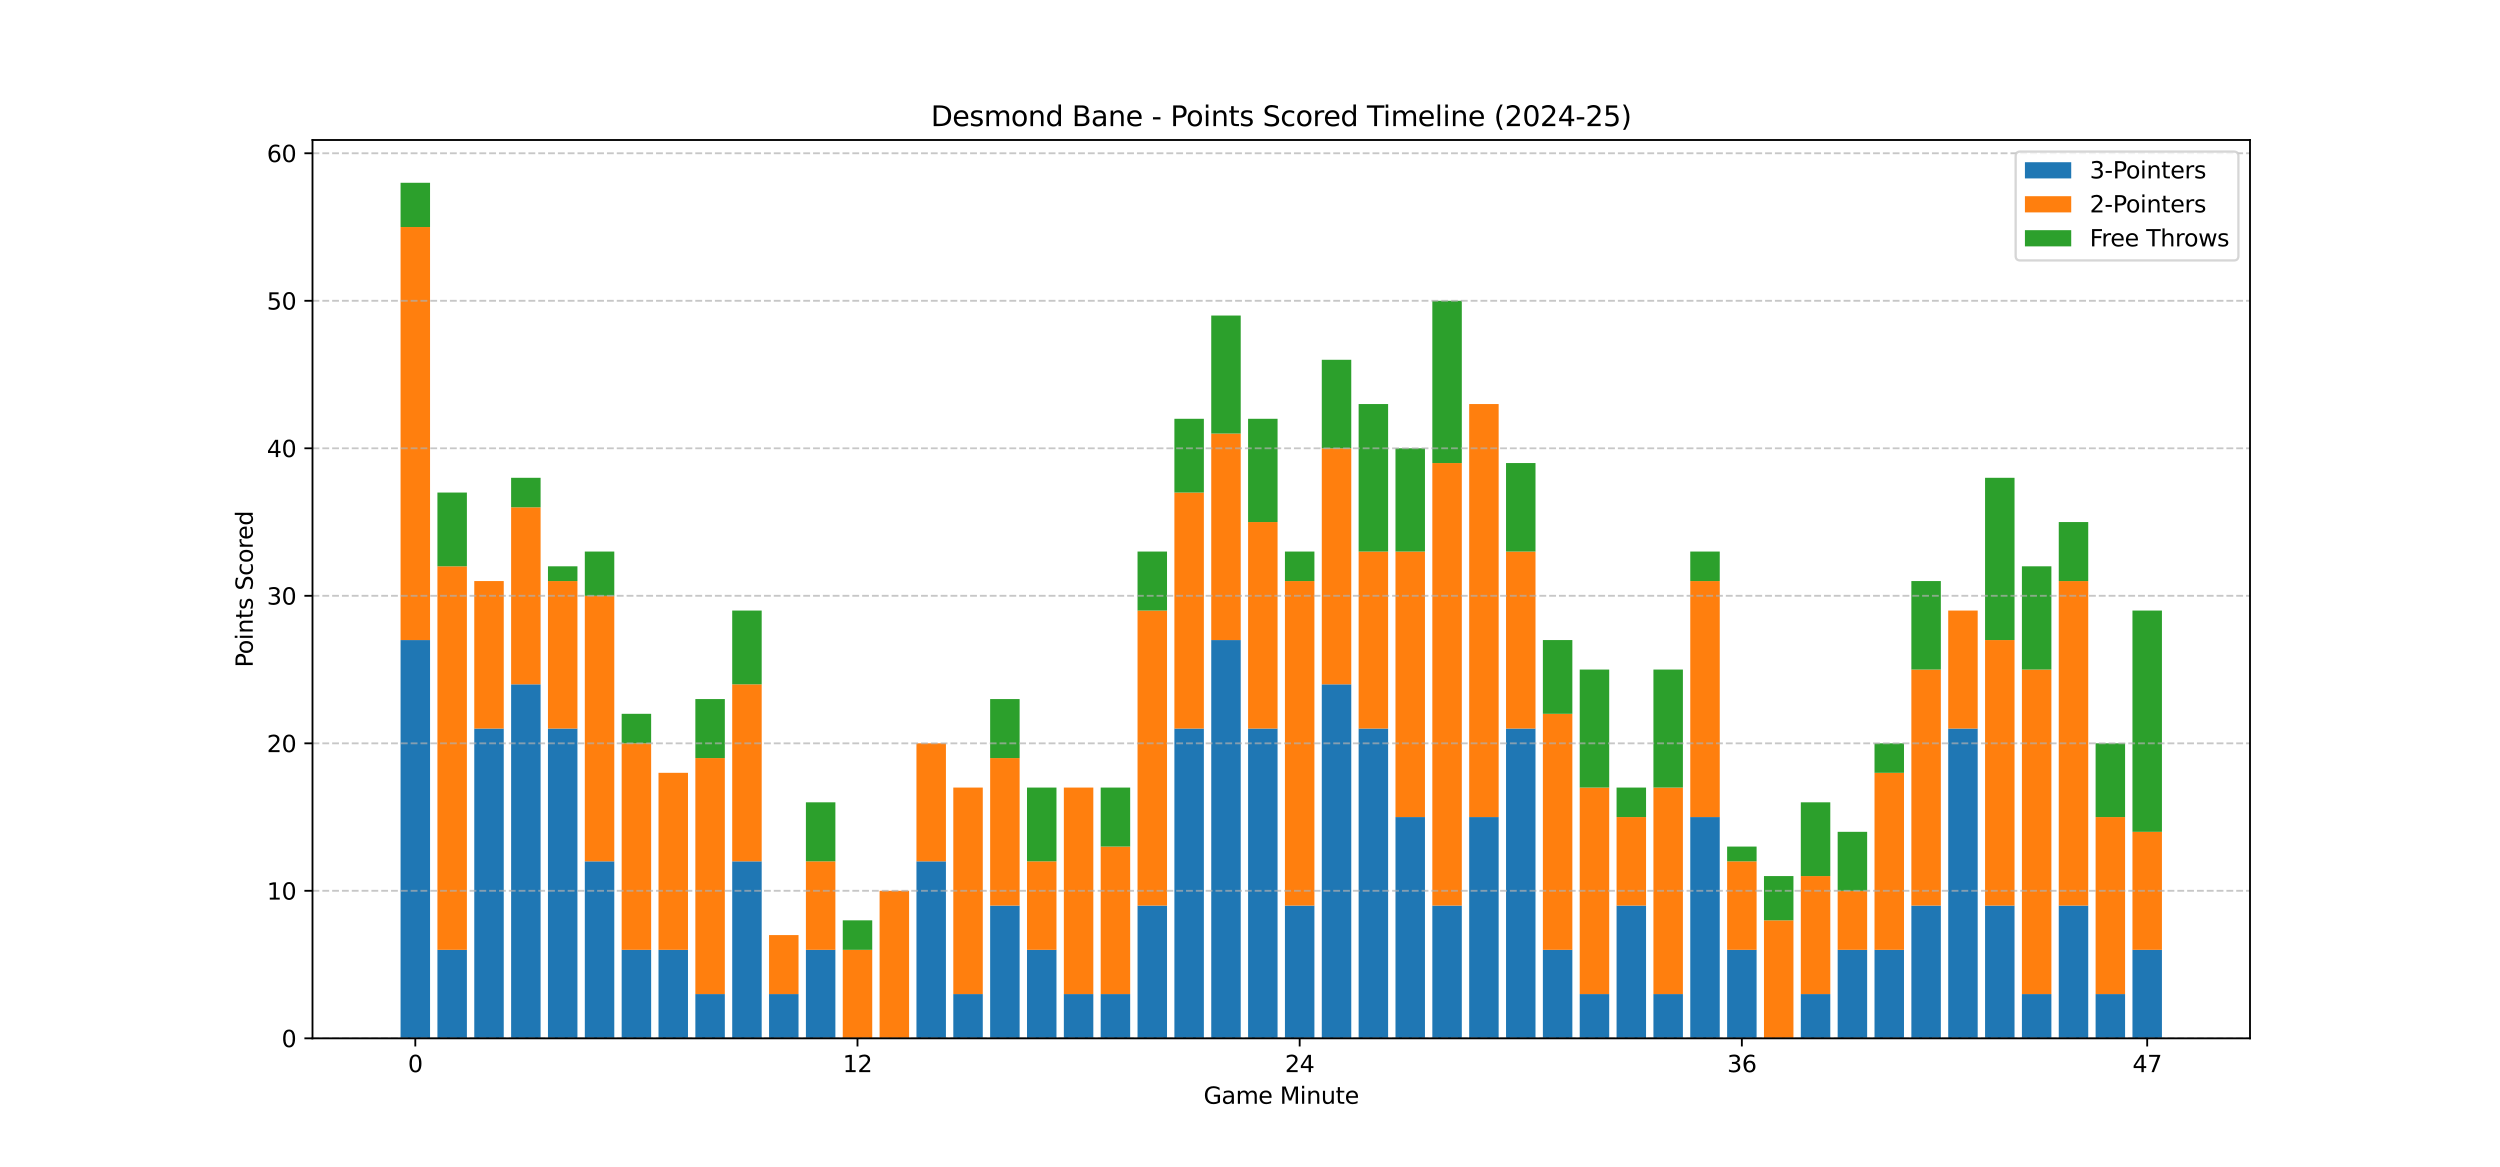 <?xml version="1.0" encoding="utf-8" standalone="no"?>
<!DOCTYPE svg PUBLIC "-//W3C//DTD SVG 1.1//EN"
  "http://www.w3.org/Graphics/SVG/1.1/DTD/svg11.dtd">
<svg xmlns:xlink="http://www.w3.org/1999/xlink" width="1080pt" height="504pt" viewBox="0 0 1080 504" xmlns="http://www.w3.org/2000/svg" version="1.1">
 <defs>
  <style type="text/css">*{stroke-linejoin: round; stroke-linecap: butt}</style>
 </defs>
 <g id="figure_1">
  <g id="patch_1">
   <path d="M 0 504 
L 1080 504 
L 1080 0 
L 0 0 
z
" style="fill: #ffffff"/>
  </g>
  <g id="axes_1">
   <g id="patch_2">
    <path d="M 135 448.56 
L 972 448.56 
L 972 60.48 
L 135 60.48 
z
" style="fill: #ffffff"/>
   </g>
   <g id="patch_3">
    <path d="M 173.045 448.56 
L 185.78 448.56 
L 185.78 276.505 
L 173.045 276.505 
z
" clip-path="url(#pebe56ddf93)" style="fill: #1f77b4"/>
   </g>
   <g id="patch_4">
    <path d="M 188.964 448.56 
L 201.699 448.56 
L 201.699 410.326 
L 188.964 410.326 
z
" clip-path="url(#pebe56ddf93)" style="fill: #1f77b4"/>
   </g>
   <g id="patch_5">
    <path d="M 204.883 448.56 
L 217.618 448.56 
L 217.618 314.739 
L 204.883 314.739 
z
" clip-path="url(#pebe56ddf93)" style="fill: #1f77b4"/>
   </g>
   <g id="patch_6">
    <path d="M 220.801 448.56 
L 233.536 448.56 
L 233.536 295.622 
L 220.801 295.622 
z
" clip-path="url(#pebe56ddf93)" style="fill: #1f77b4"/>
   </g>
   <g id="patch_7">
    <path d="M 236.72 448.56 
L 249.455 448.56 
L 249.455 314.739 
L 236.72 314.739 
z
" clip-path="url(#pebe56ddf93)" style="fill: #1f77b4"/>
   </g>
   <g id="patch_8">
    <path d="M 252.638 448.56 
L 265.373 448.56 
L 265.373 372.091 
L 252.638 372.091 
z
" clip-path="url(#pebe56ddf93)" style="fill: #1f77b4"/>
   </g>
   <g id="patch_9">
    <path d="M 268.557 448.56 
L 281.292 448.56 
L 281.292 410.326 
L 268.557 410.326 
z
" clip-path="url(#pebe56ddf93)" style="fill: #1f77b4"/>
   </g>
   <g id="patch_10">
    <path d="M 284.476 448.56 
L 297.211 448.56 
L 297.211 410.326 
L 284.476 410.326 
z
" clip-path="url(#pebe56ddf93)" style="fill: #1f77b4"/>
   </g>
   <g id="patch_11">
    <path d="M 300.394 448.56 
L 313.129 448.56 
L 313.129 429.443 
L 300.394 429.443 
z
" clip-path="url(#pebe56ddf93)" style="fill: #1f77b4"/>
   </g>
   <g id="patch_12">
    <path d="M 316.313 448.56 
L 329.048 448.56 
L 329.048 372.091 
L 316.313 372.091 
z
" clip-path="url(#pebe56ddf93)" style="fill: #1f77b4"/>
   </g>
   <g id="patch_13">
    <path d="M 332.231 448.56 
L 344.966 448.56 
L 344.966 429.443 
L 332.231 429.443 
z
" clip-path="url(#pebe56ddf93)" style="fill: #1f77b4"/>
   </g>
   <g id="patch_14">
    <path d="M 348.15 448.56 
L 360.885 448.56 
L 360.885 410.326 
L 348.15 410.326 
z
" clip-path="url(#pebe56ddf93)" style="fill: #1f77b4"/>
   </g>
   <g id="patch_15">
    <path d="M 364.069 448.56 
L 376.804 448.56 
L 376.804 448.56 
L 364.069 448.56 
z
" clip-path="url(#pebe56ddf93)" style="fill: #1f77b4"/>
   </g>
   <g id="patch_16">
    <path d="M 379.987 448.56 
L 392.722 448.56 
L 392.722 448.56 
L 379.987 448.56 
z
" clip-path="url(#pebe56ddf93)" style="fill: #1f77b4"/>
   </g>
   <g id="patch_17">
    <path d="M 395.906 448.56 
L 408.641 448.56 
L 408.641 372.091 
L 395.906 372.091 
z
" clip-path="url(#pebe56ddf93)" style="fill: #1f77b4"/>
   </g>
   <g id="patch_18">
    <path d="M 411.824 448.56 
L 424.559 448.56 
L 424.559 429.443 
L 411.824 429.443 
z
" clip-path="url(#pebe56ddf93)" style="fill: #1f77b4"/>
   </g>
   <g id="patch_19">
    <path d="M 427.743 448.56 
L 440.478 448.56 
L 440.478 391.208 
L 427.743 391.208 
z
" clip-path="url(#pebe56ddf93)" style="fill: #1f77b4"/>
   </g>
   <g id="patch_20">
    <path d="M 443.662 448.56 
L 456.397 448.56 
L 456.397 410.326 
L 443.662 410.326 
z
" clip-path="url(#pebe56ddf93)" style="fill: #1f77b4"/>
   </g>
   <g id="patch_21">
    <path d="M 459.58 448.56 
L 472.315 448.56 
L 472.315 429.443 
L 459.58 429.443 
z
" clip-path="url(#pebe56ddf93)" style="fill: #1f77b4"/>
   </g>
   <g id="patch_22">
    <path d="M 475.499 448.56 
L 488.234 448.56 
L 488.234 429.443 
L 475.499 429.443 
z
" clip-path="url(#pebe56ddf93)" style="fill: #1f77b4"/>
   </g>
   <g id="patch_23">
    <path d="M 491.417 448.56 
L 504.152 448.56 
L 504.152 391.208 
L 491.417 391.208 
z
" clip-path="url(#pebe56ddf93)" style="fill: #1f77b4"/>
   </g>
   <g id="patch_24">
    <path d="M 507.336 448.56 
L 520.071 448.56 
L 520.071 314.739 
L 507.336 314.739 
z
" clip-path="url(#pebe56ddf93)" style="fill: #1f77b4"/>
   </g>
   <g id="patch_25">
    <path d="M 523.255 448.56 
L 535.99 448.56 
L 535.99 276.505 
L 523.255 276.505 
z
" clip-path="url(#pebe56ddf93)" style="fill: #1f77b4"/>
   </g>
   <g id="patch_26">
    <path d="M 539.173 448.56 
L 551.908 448.56 
L 551.908 314.739 
L 539.173 314.739 
z
" clip-path="url(#pebe56ddf93)" style="fill: #1f77b4"/>
   </g>
   <g id="patch_27">
    <path d="M 555.092 448.56 
L 567.827 448.56 
L 567.827 391.208 
L 555.092 391.208 
z
" clip-path="url(#pebe56ddf93)" style="fill: #1f77b4"/>
   </g>
   <g id="patch_28">
    <path d="M 571.01 448.56 
L 583.745 448.56 
L 583.745 295.622 
L 571.01 295.622 
z
" clip-path="url(#pebe56ddf93)" style="fill: #1f77b4"/>
   </g>
   <g id="patch_29">
    <path d="M 586.929 448.56 
L 599.664 448.56 
L 599.664 314.739 
L 586.929 314.739 
z
" clip-path="url(#pebe56ddf93)" style="fill: #1f77b4"/>
   </g>
   <g id="patch_30">
    <path d="M 602.848 448.56 
L 615.583 448.56 
L 615.583 352.974 
L 602.848 352.974 
z
" clip-path="url(#pebe56ddf93)" style="fill: #1f77b4"/>
   </g>
   <g id="patch_31">
    <path d="M 618.766 448.56 
L 631.501 448.56 
L 631.501 391.208 
L 618.766 391.208 
z
" clip-path="url(#pebe56ddf93)" style="fill: #1f77b4"/>
   </g>
   <g id="patch_32">
    <path d="M 634.685 448.56 
L 647.42 448.56 
L 647.42 352.974 
L 634.685 352.974 
z
" clip-path="url(#pebe56ddf93)" style="fill: #1f77b4"/>
   </g>
   <g id="patch_33">
    <path d="M 650.603 448.56 
L 663.338 448.56 
L 663.338 314.739 
L 650.603 314.739 
z
" clip-path="url(#pebe56ddf93)" style="fill: #1f77b4"/>
   </g>
   <g id="patch_34">
    <path d="M 666.522 448.56 
L 679.257 448.56 
L 679.257 410.326 
L 666.522 410.326 
z
" clip-path="url(#pebe56ddf93)" style="fill: #1f77b4"/>
   </g>
   <g id="patch_35">
    <path d="M 682.441 448.56 
L 695.176 448.56 
L 695.176 429.443 
L 682.441 429.443 
z
" clip-path="url(#pebe56ddf93)" style="fill: #1f77b4"/>
   </g>
   <g id="patch_36">
    <path d="M 698.359 448.56 
L 711.094 448.56 
L 711.094 391.208 
L 698.359 391.208 
z
" clip-path="url(#pebe56ddf93)" style="fill: #1f77b4"/>
   </g>
   <g id="patch_37">
    <path d="M 714.278 448.56 
L 727.013 448.56 
L 727.013 429.443 
L 714.278 429.443 
z
" clip-path="url(#pebe56ddf93)" style="fill: #1f77b4"/>
   </g>
   <g id="patch_38">
    <path d="M 730.196 448.56 
L 742.931 448.56 
L 742.931 352.974 
L 730.196 352.974 
z
" clip-path="url(#pebe56ddf93)" style="fill: #1f77b4"/>
   </g>
   <g id="patch_39">
    <path d="M 746.115 448.56 
L 758.85 448.56 
L 758.85 410.326 
L 746.115 410.326 
z
" clip-path="url(#pebe56ddf93)" style="fill: #1f77b4"/>
   </g>
   <g id="patch_40">
    <path d="M 762.034 448.56 
L 774.769 448.56 
L 774.769 448.56 
L 762.034 448.56 
z
" clip-path="url(#pebe56ddf93)" style="fill: #1f77b4"/>
   </g>
   <g id="patch_41">
    <path d="M 777.952 448.56 
L 790.687 448.56 
L 790.687 429.443 
L 777.952 429.443 
z
" clip-path="url(#pebe56ddf93)" style="fill: #1f77b4"/>
   </g>
   <g id="patch_42">
    <path d="M 793.871 448.56 
L 806.606 448.56 
L 806.606 410.326 
L 793.871 410.326 
z
" clip-path="url(#pebe56ddf93)" style="fill: #1f77b4"/>
   </g>
   <g id="patch_43">
    <path d="M 809.789 448.56 
L 822.524 448.56 
L 822.524 410.326 
L 809.789 410.326 
z
" clip-path="url(#pebe56ddf93)" style="fill: #1f77b4"/>
   </g>
   <g id="patch_44">
    <path d="M 825.708 448.56 
L 838.443 448.56 
L 838.443 391.208 
L 825.708 391.208 
z
" clip-path="url(#pebe56ddf93)" style="fill: #1f77b4"/>
   </g>
   <g id="patch_45">
    <path d="M 841.627 448.56 
L 854.362 448.56 
L 854.362 314.739 
L 841.627 314.739 
z
" clip-path="url(#pebe56ddf93)" style="fill: #1f77b4"/>
   </g>
   <g id="patch_46">
    <path d="M 857.545 448.56 
L 870.28 448.56 
L 870.28 391.208 
L 857.545 391.208 
z
" clip-path="url(#pebe56ddf93)" style="fill: #1f77b4"/>
   </g>
   <g id="patch_47">
    <path d="M 873.464 448.56 
L 886.199 448.56 
L 886.199 429.443 
L 873.464 429.443 
z
" clip-path="url(#pebe56ddf93)" style="fill: #1f77b4"/>
   </g>
   <g id="patch_48">
    <path d="M 889.382 448.56 
L 902.117 448.56 
L 902.117 391.208 
L 889.382 391.208 
z
" clip-path="url(#pebe56ddf93)" style="fill: #1f77b4"/>
   </g>
   <g id="patch_49">
    <path d="M 905.301 448.56 
L 918.036 448.56 
L 918.036 429.443 
L 905.301 429.443 
z
" clip-path="url(#pebe56ddf93)" style="fill: #1f77b4"/>
   </g>
   <g id="patch_50">
    <path d="M 921.22 448.56 
L 933.955 448.56 
L 933.955 410.326 
L 921.22 410.326 
z
" clip-path="url(#pebe56ddf93)" style="fill: #1f77b4"/>
   </g>
   <g id="patch_51">
    <path d="M 173.045 276.505 
L 185.78 276.505 
L 185.78 98.077 
L 173.045 98.077 
z
" clip-path="url(#pebe56ddf93)" style="fill: #ff7f0e"/>
   </g>
   <g id="patch_52">
    <path d="M 188.964 410.326 
L 201.699 410.326 
L 201.699 244.643 
L 188.964 244.643 
z
" clip-path="url(#pebe56ddf93)" style="fill: #ff7f0e"/>
   </g>
   <g id="patch_53">
    <path d="M 204.883 314.739 
L 217.618 314.739 
L 217.618 251.015 
L 204.883 251.015 
z
" clip-path="url(#pebe56ddf93)" style="fill: #ff7f0e"/>
   </g>
   <g id="patch_54">
    <path d="M 220.801 295.622 
L 233.536 295.622 
L 233.536 219.153 
L 220.801 219.153 
z
" clip-path="url(#pebe56ddf93)" style="fill: #ff7f0e"/>
   </g>
   <g id="patch_55">
    <path d="M 236.72 314.739 
L 249.455 314.739 
L 249.455 251.015 
L 236.72 251.015 
z
" clip-path="url(#pebe56ddf93)" style="fill: #ff7f0e"/>
   </g>
   <g id="patch_56">
    <path d="M 252.638 372.091 
L 265.373 372.091 
L 265.373 257.388 
L 252.638 257.388 
z
" clip-path="url(#pebe56ddf93)" style="fill: #ff7f0e"/>
   </g>
   <g id="patch_57">
    <path d="M 268.557 410.326 
L 281.292 410.326 
L 281.292 321.112 
L 268.557 321.112 
z
" clip-path="url(#pebe56ddf93)" style="fill: #ff7f0e"/>
   </g>
   <g id="patch_58">
    <path d="M 284.476 410.326 
L 297.211 410.326 
L 297.211 333.857 
L 284.476 333.857 
z
" clip-path="url(#pebe56ddf93)" style="fill: #ff7f0e"/>
   </g>
   <g id="patch_59">
    <path d="M 300.394 429.443 
L 313.129 429.443 
L 313.129 327.484 
L 300.394 327.484 
z
" clip-path="url(#pebe56ddf93)" style="fill: #ff7f0e"/>
   </g>
   <g id="patch_60">
    <path d="M 316.313 372.091 
L 329.048 372.091 
L 329.048 295.622 
L 316.313 295.622 
z
" clip-path="url(#pebe56ddf93)" style="fill: #ff7f0e"/>
   </g>
   <g id="patch_61">
    <path d="M 332.231 429.443 
L 344.966 429.443 
L 344.966 403.953 
L 332.231 403.953 
z
" clip-path="url(#pebe56ddf93)" style="fill: #ff7f0e"/>
   </g>
   <g id="patch_62">
    <path d="M 348.15 410.326 
L 360.885 410.326 
L 360.885 372.091 
L 348.15 372.091 
z
" clip-path="url(#pebe56ddf93)" style="fill: #ff7f0e"/>
   </g>
   <g id="patch_63">
    <path d="M 364.069 448.56 
L 376.804 448.56 
L 376.804 410.326 
L 364.069 410.326 
z
" clip-path="url(#pebe56ddf93)" style="fill: #ff7f0e"/>
   </g>
   <g id="patch_64">
    <path d="M 379.987 448.56 
L 392.722 448.56 
L 392.722 384.836 
L 379.987 384.836 
z
" clip-path="url(#pebe56ddf93)" style="fill: #ff7f0e"/>
   </g>
   <g id="patch_65">
    <path d="M 395.906 372.091 
L 408.641 372.091 
L 408.641 321.112 
L 395.906 321.112 
z
" clip-path="url(#pebe56ddf93)" style="fill: #ff7f0e"/>
   </g>
   <g id="patch_66">
    <path d="M 411.824 429.443 
L 424.559 429.443 
L 424.559 340.229 
L 411.824 340.229 
z
" clip-path="url(#pebe56ddf93)" style="fill: #ff7f0e"/>
   </g>
   <g id="patch_67">
    <path d="M 427.743 391.208 
L 440.478 391.208 
L 440.478 327.484 
L 427.743 327.484 
z
" clip-path="url(#pebe56ddf93)" style="fill: #ff7f0e"/>
   </g>
   <g id="patch_68">
    <path d="M 443.662 410.326 
L 456.397 410.326 
L 456.397 372.091 
L 443.662 372.091 
z
" clip-path="url(#pebe56ddf93)" style="fill: #ff7f0e"/>
   </g>
   <g id="patch_69">
    <path d="M 459.58 429.443 
L 472.315 429.443 
L 472.315 340.229 
L 459.58 340.229 
z
" clip-path="url(#pebe56ddf93)" style="fill: #ff7f0e"/>
   </g>
   <g id="patch_70">
    <path d="M 475.499 429.443 
L 488.234 429.443 
L 488.234 365.719 
L 475.499 365.719 
z
" clip-path="url(#pebe56ddf93)" style="fill: #ff7f0e"/>
   </g>
   <g id="patch_71">
    <path d="M 491.417 391.208 
L 504.152 391.208 
L 504.152 263.76 
L 491.417 263.76 
z
" clip-path="url(#pebe56ddf93)" style="fill: #ff7f0e"/>
   </g>
   <g id="patch_72">
    <path d="M 507.336 314.739 
L 520.071 314.739 
L 520.071 212.781 
L 507.336 212.781 
z
" clip-path="url(#pebe56ddf93)" style="fill: #ff7f0e"/>
   </g>
   <g id="patch_73">
    <path d="M 523.255 276.505 
L 535.99 276.505 
L 535.99 187.291 
L 523.255 187.291 
z
" clip-path="url(#pebe56ddf93)" style="fill: #ff7f0e"/>
   </g>
   <g id="patch_74">
    <path d="M 539.173 314.739 
L 551.908 314.739 
L 551.908 225.526 
L 539.173 225.526 
z
" clip-path="url(#pebe56ddf93)" style="fill: #ff7f0e"/>
   </g>
   <g id="patch_75">
    <path d="M 555.092 391.208 
L 567.827 391.208 
L 567.827 251.015 
L 555.092 251.015 
z
" clip-path="url(#pebe56ddf93)" style="fill: #ff7f0e"/>
   </g>
   <g id="patch_76">
    <path d="M 571.01 295.622 
L 583.745 295.622 
L 583.745 193.663 
L 571.01 193.663 
z
" clip-path="url(#pebe56ddf93)" style="fill: #ff7f0e"/>
   </g>
   <g id="patch_77">
    <path d="M 586.929 314.739 
L 599.664 314.739 
L 599.664 238.27 
L 586.929 238.27 
z
" clip-path="url(#pebe56ddf93)" style="fill: #ff7f0e"/>
   </g>
   <g id="patch_78">
    <path d="M 602.848 352.974 
L 615.583 352.974 
L 615.583 238.27 
L 602.848 238.27 
z
" clip-path="url(#pebe56ddf93)" style="fill: #ff7f0e"/>
   </g>
   <g id="patch_79">
    <path d="M 618.766 391.208 
L 631.501 391.208 
L 631.501 200.036 
L 618.766 200.036 
z
" clip-path="url(#pebe56ddf93)" style="fill: #ff7f0e"/>
   </g>
   <g id="patch_80">
    <path d="M 634.685 352.974 
L 647.42 352.974 
L 647.42 174.546 
L 634.685 174.546 
z
" clip-path="url(#pebe56ddf93)" style="fill: #ff7f0e"/>
   </g>
   <g id="patch_81">
    <path d="M 650.603 314.739 
L 663.338 314.739 
L 663.338 238.27 
L 650.603 238.27 
z
" clip-path="url(#pebe56ddf93)" style="fill: #ff7f0e"/>
   </g>
   <g id="patch_82">
    <path d="M 666.522 410.326 
L 679.257 410.326 
L 679.257 308.367 
L 666.522 308.367 
z
" clip-path="url(#pebe56ddf93)" style="fill: #ff7f0e"/>
   </g>
   <g id="patch_83">
    <path d="M 682.441 429.443 
L 695.176 429.443 
L 695.176 340.229 
L 682.441 340.229 
z
" clip-path="url(#pebe56ddf93)" style="fill: #ff7f0e"/>
   </g>
   <g id="patch_84">
    <path d="M 698.359 391.208 
L 711.094 391.208 
L 711.094 352.974 
L 698.359 352.974 
z
" clip-path="url(#pebe56ddf93)" style="fill: #ff7f0e"/>
   </g>
   <g id="patch_85">
    <path d="M 714.278 429.443 
L 727.013 429.443 
L 727.013 340.229 
L 714.278 340.229 
z
" clip-path="url(#pebe56ddf93)" style="fill: #ff7f0e"/>
   </g>
   <g id="patch_86">
    <path d="M 730.196 352.974 
L 742.931 352.974 
L 742.931 251.015 
L 730.196 251.015 
z
" clip-path="url(#pebe56ddf93)" style="fill: #ff7f0e"/>
   </g>
   <g id="patch_87">
    <path d="M 746.115 410.326 
L 758.85 410.326 
L 758.85 372.091 
L 746.115 372.091 
z
" clip-path="url(#pebe56ddf93)" style="fill: #ff7f0e"/>
   </g>
   <g id="patch_88">
    <path d="M 762.034 448.56 
L 774.769 448.56 
L 774.769 397.581 
L 762.034 397.581 
z
" clip-path="url(#pebe56ddf93)" style="fill: #ff7f0e"/>
   </g>
   <g id="patch_89">
    <path d="M 777.952 429.443 
L 790.687 429.443 
L 790.687 378.463 
L 777.952 378.463 
z
" clip-path="url(#pebe56ddf93)" style="fill: #ff7f0e"/>
   </g>
   <g id="patch_90">
    <path d="M 793.871 410.326 
L 806.606 410.326 
L 806.606 384.836 
L 793.871 384.836 
z
" clip-path="url(#pebe56ddf93)" style="fill: #ff7f0e"/>
   </g>
   <g id="patch_91">
    <path d="M 809.789 410.326 
L 822.524 410.326 
L 822.524 333.857 
L 809.789 333.857 
z
" clip-path="url(#pebe56ddf93)" style="fill: #ff7f0e"/>
   </g>
   <g id="patch_92">
    <path d="M 825.708 391.208 
L 838.443 391.208 
L 838.443 289.25 
L 825.708 289.25 
z
" clip-path="url(#pebe56ddf93)" style="fill: #ff7f0e"/>
   </g>
   <g id="patch_93">
    <path d="M 841.627 314.739 
L 854.362 314.739 
L 854.362 263.76 
L 841.627 263.76 
z
" clip-path="url(#pebe56ddf93)" style="fill: #ff7f0e"/>
   </g>
   <g id="patch_94">
    <path d="M 857.545 391.208 
L 870.28 391.208 
L 870.28 276.505 
L 857.545 276.505 
z
" clip-path="url(#pebe56ddf93)" style="fill: #ff7f0e"/>
   </g>
   <g id="patch_95">
    <path d="M 873.464 429.443 
L 886.199 429.443 
L 886.199 289.25 
L 873.464 289.25 
z
" clip-path="url(#pebe56ddf93)" style="fill: #ff7f0e"/>
   </g>
   <g id="patch_96">
    <path d="M 889.382 391.208 
L 902.117 391.208 
L 902.117 251.015 
L 889.382 251.015 
z
" clip-path="url(#pebe56ddf93)" style="fill: #ff7f0e"/>
   </g>
   <g id="patch_97">
    <path d="M 905.301 429.443 
L 918.036 429.443 
L 918.036 352.974 
L 905.301 352.974 
z
" clip-path="url(#pebe56ddf93)" style="fill: #ff7f0e"/>
   </g>
   <g id="patch_98">
    <path d="M 921.22 410.326 
L 933.955 410.326 
L 933.955 359.346 
L 921.22 359.346 
z
" clip-path="url(#pebe56ddf93)" style="fill: #ff7f0e"/>
   </g>
   <g id="patch_99">
    <path d="M 173.045 98.077 
L 185.78 98.077 
L 185.78 78.96 
L 173.045 78.96 
z
" clip-path="url(#pebe56ddf93)" style="fill: #2ca02c"/>
   </g>
   <g id="patch_100">
    <path d="M 188.964 244.643 
L 201.699 244.643 
L 201.699 212.781 
L 188.964 212.781 
z
" clip-path="url(#pebe56ddf93)" style="fill: #2ca02c"/>
   </g>
   <g id="patch_101">
    <path d="M 204.883 251.015 
L 217.618 251.015 
L 217.618 251.015 
L 204.883 251.015 
z
" clip-path="url(#pebe56ddf93)" style="fill: #2ca02c"/>
   </g>
   <g id="patch_102">
    <path d="M 220.801 219.153 
L 233.536 219.153 
L 233.536 206.408 
L 220.801 206.408 
z
" clip-path="url(#pebe56ddf93)" style="fill: #2ca02c"/>
   </g>
   <g id="patch_103">
    <path d="M 236.72 251.015 
L 249.455 251.015 
L 249.455 244.643 
L 236.72 244.643 
z
" clip-path="url(#pebe56ddf93)" style="fill: #2ca02c"/>
   </g>
   <g id="patch_104">
    <path d="M 252.638 257.388 
L 265.373 257.388 
L 265.373 238.27 
L 252.638 238.27 
z
" clip-path="url(#pebe56ddf93)" style="fill: #2ca02c"/>
   </g>
   <g id="patch_105">
    <path d="M 268.557 321.112 
L 281.292 321.112 
L 281.292 308.367 
L 268.557 308.367 
z
" clip-path="url(#pebe56ddf93)" style="fill: #2ca02c"/>
   </g>
   <g id="patch_106">
    <path d="M 284.476 333.857 
L 297.211 333.857 
L 297.211 333.857 
L 284.476 333.857 
z
" clip-path="url(#pebe56ddf93)" style="fill: #2ca02c"/>
   </g>
   <g id="patch_107">
    <path d="M 300.394 327.484 
L 313.129 327.484 
L 313.129 301.994 
L 300.394 301.994 
z
" clip-path="url(#pebe56ddf93)" style="fill: #2ca02c"/>
   </g>
   <g id="patch_108">
    <path d="M 316.313 295.622 
L 329.048 295.622 
L 329.048 263.76 
L 316.313 263.76 
z
" clip-path="url(#pebe56ddf93)" style="fill: #2ca02c"/>
   </g>
   <g id="patch_109">
    <path d="M 332.231 403.953 
L 344.966 403.953 
L 344.966 403.953 
L 332.231 403.953 
z
" clip-path="url(#pebe56ddf93)" style="fill: #2ca02c"/>
   </g>
   <g id="patch_110">
    <path d="M 348.15 372.091 
L 360.885 372.091 
L 360.885 346.601 
L 348.15 346.601 
z
" clip-path="url(#pebe56ddf93)" style="fill: #2ca02c"/>
   </g>
   <g id="patch_111">
    <path d="M 364.069 410.326 
L 376.804 410.326 
L 376.804 397.581 
L 364.069 397.581 
z
" clip-path="url(#pebe56ddf93)" style="fill: #2ca02c"/>
   </g>
   <g id="patch_112">
    <path d="M 379.987 384.836 
L 392.722 384.836 
L 392.722 384.836 
L 379.987 384.836 
z
" clip-path="url(#pebe56ddf93)" style="fill: #2ca02c"/>
   </g>
   <g id="patch_113">
    <path d="M 395.906 321.112 
L 408.641 321.112 
L 408.641 321.112 
L 395.906 321.112 
z
" clip-path="url(#pebe56ddf93)" style="fill: #2ca02c"/>
   </g>
   <g id="patch_114">
    <path d="M 411.824 340.229 
L 424.559 340.229 
L 424.559 340.229 
L 411.824 340.229 
z
" clip-path="url(#pebe56ddf93)" style="fill: #2ca02c"/>
   </g>
   <g id="patch_115">
    <path d="M 427.743 327.484 
L 440.478 327.484 
L 440.478 301.994 
L 427.743 301.994 
z
" clip-path="url(#pebe56ddf93)" style="fill: #2ca02c"/>
   </g>
   <g id="patch_116">
    <path d="M 443.662 372.091 
L 456.397 372.091 
L 456.397 340.229 
L 443.662 340.229 
z
" clip-path="url(#pebe56ddf93)" style="fill: #2ca02c"/>
   </g>
   <g id="patch_117">
    <path d="M 459.58 340.229 
L 472.315 340.229 
L 472.315 340.229 
L 459.58 340.229 
z
" clip-path="url(#pebe56ddf93)" style="fill: #2ca02c"/>
   </g>
   <g id="patch_118">
    <path d="M 475.499 365.719 
L 488.234 365.719 
L 488.234 340.229 
L 475.499 340.229 
z
" clip-path="url(#pebe56ddf93)" style="fill: #2ca02c"/>
   </g>
   <g id="patch_119">
    <path d="M 491.417 263.76 
L 504.152 263.76 
L 504.152 238.27 
L 491.417 238.27 
z
" clip-path="url(#pebe56ddf93)" style="fill: #2ca02c"/>
   </g>
   <g id="patch_120">
    <path d="M 507.336 212.781 
L 520.071 212.781 
L 520.071 180.919 
L 507.336 180.919 
z
" clip-path="url(#pebe56ddf93)" style="fill: #2ca02c"/>
   </g>
   <g id="patch_121">
    <path d="M 523.255 187.291 
L 535.99 187.291 
L 535.99 136.312 
L 523.255 136.312 
z
" clip-path="url(#pebe56ddf93)" style="fill: #2ca02c"/>
   </g>
   <g id="patch_122">
    <path d="M 539.173 225.526 
L 551.908 225.526 
L 551.908 180.919 
L 539.173 180.919 
z
" clip-path="url(#pebe56ddf93)" style="fill: #2ca02c"/>
   </g>
   <g id="patch_123">
    <path d="M 555.092 251.015 
L 567.827 251.015 
L 567.827 238.27 
L 555.092 238.27 
z
" clip-path="url(#pebe56ddf93)" style="fill: #2ca02c"/>
   </g>
   <g id="patch_124">
    <path d="M 571.01 193.663 
L 583.745 193.663 
L 583.745 155.429 
L 571.01 155.429 
z
" clip-path="url(#pebe56ddf93)" style="fill: #2ca02c"/>
   </g>
   <g id="patch_125">
    <path d="M 586.929 238.27 
L 599.664 238.27 
L 599.664 174.546 
L 586.929 174.546 
z
" clip-path="url(#pebe56ddf93)" style="fill: #2ca02c"/>
   </g>
   <g id="patch_126">
    <path d="M 602.848 238.27 
L 615.583 238.27 
L 615.583 193.663 
L 602.848 193.663 
z
" clip-path="url(#pebe56ddf93)" style="fill: #2ca02c"/>
   </g>
   <g id="patch_127">
    <path d="M 618.766 200.036 
L 631.501 200.036 
L 631.501 129.939 
L 618.766 129.939 
z
" clip-path="url(#pebe56ddf93)" style="fill: #2ca02c"/>
   </g>
   <g id="patch_128">
    <path d="M 634.685 174.546 
L 647.42 174.546 
L 647.42 174.546 
L 634.685 174.546 
z
" clip-path="url(#pebe56ddf93)" style="fill: #2ca02c"/>
   </g>
   <g id="patch_129">
    <path d="M 650.603 238.27 
L 663.338 238.27 
L 663.338 200.036 
L 650.603 200.036 
z
" clip-path="url(#pebe56ddf93)" style="fill: #2ca02c"/>
   </g>
   <g id="patch_130">
    <path d="M 666.522 308.367 
L 679.257 308.367 
L 679.257 276.505 
L 666.522 276.505 
z
" clip-path="url(#pebe56ddf93)" style="fill: #2ca02c"/>
   </g>
   <g id="patch_131">
    <path d="M 682.441 340.229 
L 695.176 340.229 
L 695.176 289.25 
L 682.441 289.25 
z
" clip-path="url(#pebe56ddf93)" style="fill: #2ca02c"/>
   </g>
   <g id="patch_132">
    <path d="M 698.359 352.974 
L 711.094 352.974 
L 711.094 340.229 
L 698.359 340.229 
z
" clip-path="url(#pebe56ddf93)" style="fill: #2ca02c"/>
   </g>
   <g id="patch_133">
    <path d="M 714.278 340.229 
L 727.013 340.229 
L 727.013 289.25 
L 714.278 289.25 
z
" clip-path="url(#pebe56ddf93)" style="fill: #2ca02c"/>
   </g>
   <g id="patch_134">
    <path d="M 730.196 251.015 
L 742.931 251.015 
L 742.931 238.27 
L 730.196 238.27 
z
" clip-path="url(#pebe56ddf93)" style="fill: #2ca02c"/>
   </g>
   <g id="patch_135">
    <path d="M 746.115 372.091 
L 758.85 372.091 
L 758.85 365.719 
L 746.115 365.719 
z
" clip-path="url(#pebe56ddf93)" style="fill: #2ca02c"/>
   </g>
   <g id="patch_136">
    <path d="M 762.034 397.581 
L 774.769 397.581 
L 774.769 378.463 
L 762.034 378.463 
z
" clip-path="url(#pebe56ddf93)" style="fill: #2ca02c"/>
   </g>
   <g id="patch_137">
    <path d="M 777.952 378.463 
L 790.687 378.463 
L 790.687 346.601 
L 777.952 346.601 
z
" clip-path="url(#pebe56ddf93)" style="fill: #2ca02c"/>
   </g>
   <g id="patch_138">
    <path d="M 793.871 384.836 
L 806.606 384.836 
L 806.606 359.346 
L 793.871 359.346 
z
" clip-path="url(#pebe56ddf93)" style="fill: #2ca02c"/>
   </g>
   <g id="patch_139">
    <path d="M 809.789 333.857 
L 822.524 333.857 
L 822.524 321.112 
L 809.789 321.112 
z
" clip-path="url(#pebe56ddf93)" style="fill: #2ca02c"/>
   </g>
   <g id="patch_140">
    <path d="M 825.708 289.25 
L 838.443 289.25 
L 838.443 251.015 
L 825.708 251.015 
z
" clip-path="url(#pebe56ddf93)" style="fill: #2ca02c"/>
   </g>
   <g id="patch_141">
    <path d="M 841.627 263.76 
L 854.362 263.76 
L 854.362 263.76 
L 841.627 263.76 
z
" clip-path="url(#pebe56ddf93)" style="fill: #2ca02c"/>
   </g>
   <g id="patch_142">
    <path d="M 857.545 276.505 
L 870.28 276.505 
L 870.28 206.408 
L 857.545 206.408 
z
" clip-path="url(#pebe56ddf93)" style="fill: #2ca02c"/>
   </g>
   <g id="patch_143">
    <path d="M 873.464 289.25 
L 886.199 289.25 
L 886.199 244.643 
L 873.464 244.643 
z
" clip-path="url(#pebe56ddf93)" style="fill: #2ca02c"/>
   </g>
   <g id="patch_144">
    <path d="M 889.382 251.015 
L 902.117 251.015 
L 902.117 225.526 
L 889.382 225.526 
z
" clip-path="url(#pebe56ddf93)" style="fill: #2ca02c"/>
   </g>
   <g id="patch_145">
    <path d="M 905.301 352.974 
L 918.036 352.974 
L 918.036 321.112 
L 905.301 321.112 
z
" clip-path="url(#pebe56ddf93)" style="fill: #2ca02c"/>
   </g>
   <g id="patch_146">
    <path d="M 921.22 359.346 
L 933.955 359.346 
L 933.955 263.76 
L 921.22 263.76 
z
" clip-path="url(#pebe56ddf93)" style="fill: #2ca02c"/>
   </g>
   <g id="matplotlib.axis_1">
    <g id="xtick_1">
     <g id="line2d_1">
      <defs>
       <path id="mcad7a7f99e" d="M 0 0 
L 0 3.5 
" style="stroke: #000000; stroke-width: 0.8"/>
      </defs>
      <g>
       <use xlink:href="#mcad7a7f99e" x="179.413" y="448.56" style="stroke: #000000; stroke-width: 0.8"/>
      </g>
     </g>
     <g id="text_1">
      <!-- 0 -->
      <g transform="translate(176.232 463.158) scale(0.1 -0.1)">
       <defs>
        <path id="DejaVuSans-30" d="M 2034 4250 
Q 1547 4250 1301 3770 
Q 1056 3291 1056 2328 
Q 1056 1369 1301 889 
Q 1547 409 2034 409 
Q 2525 409 2770 889 
Q 3016 1369 3016 2328 
Q 3016 3291 2770 3770 
Q 2525 4250 2034 4250 
z
M 2034 4750 
Q 2819 4750 3233 4129 
Q 3647 3509 3647 2328 
Q 3647 1150 3233 529 
Q 2819 -91 2034 -91 
Q 1250 -91 836 529 
Q 422 1150 422 2328 
Q 422 3509 836 4129 
Q 1250 4750 2034 4750 
z
" transform="scale(0.016)"/>
       </defs>
       <use xlink:href="#DejaVuSans-30"/>
      </g>
     </g>
    </g>
    <g id="xtick_2">
     <g id="line2d_2">
      <g>
       <use xlink:href="#mcad7a7f99e" x="370.436" y="448.56" style="stroke: #000000; stroke-width: 0.8"/>
      </g>
     </g>
     <g id="text_2">
      <!-- 12 -->
      <g transform="translate(364.074 463.158) scale(0.1 -0.1)">
       <defs>
        <path id="DejaVuSans-31" d="M 794 531 
L 1825 531 
L 1825 4091 
L 703 3866 
L 703 4441 
L 1819 4666 
L 2450 4666 
L 2450 531 
L 3481 531 
L 3481 0 
L 794 0 
L 794 531 
z
" transform="scale(0.016)"/>
        <path id="DejaVuSans-32" d="M 1228 531 
L 3431 531 
L 3431 0 
L 469 0 
L 469 531 
Q 828 903 1448 1529 
Q 2069 2156 2228 2338 
Q 2531 2678 2651 2914 
Q 2772 3150 2772 3378 
Q 2772 3750 2511 3984 
Q 2250 4219 1831 4219 
Q 1534 4219 1204 4116 
Q 875 4013 500 3803 
L 500 4441 
Q 881 4594 1212 4672 
Q 1544 4750 1819 4750 
Q 2544 4750 2975 4387 
Q 3406 4025 3406 3419 
Q 3406 3131 3298 2873 
Q 3191 2616 2906 2266 
Q 2828 2175 2409 1742 
Q 1991 1309 1228 531 
z
" transform="scale(0.016)"/>
       </defs>
       <use xlink:href="#DejaVuSans-31"/>
       <use xlink:href="#DejaVuSans-32" transform="translate(63.623 0)"/>
      </g>
     </g>
    </g>
    <g id="xtick_3">
     <g id="line2d_3">
      <g>
       <use xlink:href="#mcad7a7f99e" x="561.459" y="448.56" style="stroke: #000000; stroke-width: 0.8"/>
      </g>
     </g>
     <g id="text_3">
      <!-- 24 -->
      <g transform="translate(555.097 463.158) scale(0.1 -0.1)">
       <defs>
        <path id="DejaVuSans-34" d="M 2419 4116 
L 825 1625 
L 2419 1625 
L 2419 4116 
z
M 2253 4666 
L 3047 4666 
L 3047 1625 
L 3713 1625 
L 3713 1100 
L 3047 1100 
L 3047 0 
L 2419 0 
L 2419 1100 
L 313 1100 
L 313 1709 
L 2253 4666 
z
" transform="scale(0.016)"/>
       </defs>
       <use xlink:href="#DejaVuSans-32"/>
       <use xlink:href="#DejaVuSans-34" transform="translate(63.623 0)"/>
      </g>
     </g>
    </g>
    <g id="xtick_4">
     <g id="line2d_4">
      <g>
       <use xlink:href="#mcad7a7f99e" x="752.483" y="448.56" style="stroke: #000000; stroke-width: 0.8"/>
      </g>
     </g>
     <g id="text_4">
      <!-- 36 -->
      <g transform="translate(746.12 463.158) scale(0.1 -0.1)">
       <defs>
        <path id="DejaVuSans-33" d="M 2597 2516 
Q 3050 2419 3304 2112 
Q 3559 1806 3559 1356 
Q 3559 666 3084 287 
Q 2609 -91 1734 -91 
Q 1441 -91 1130 -33 
Q 819 25 488 141 
L 488 750 
Q 750 597 1062 519 
Q 1375 441 1716 441 
Q 2309 441 2620 675 
Q 2931 909 2931 1356 
Q 2931 1769 2642 2001 
Q 2353 2234 1838 2234 
L 1294 2234 
L 1294 2753 
L 1863 2753 
Q 2328 2753 2575 2939 
Q 2822 3125 2822 3475 
Q 2822 3834 2567 4026 
Q 2313 4219 1838 4219 
Q 1578 4219 1281 4162 
Q 984 4106 628 3988 
L 628 4550 
Q 988 4650 1302 4700 
Q 1616 4750 1894 4750 
Q 2613 4750 3031 4423 
Q 3450 4097 3450 3541 
Q 3450 3153 3228 2886 
Q 3006 2619 2597 2516 
z
" transform="scale(0.016)"/>
        <path id="DejaVuSans-36" d="M 2113 2584 
Q 1688 2584 1439 2293 
Q 1191 2003 1191 1497 
Q 1191 994 1439 701 
Q 1688 409 2113 409 
Q 2538 409 2786 701 
Q 3034 994 3034 1497 
Q 3034 2003 2786 2293 
Q 2538 2584 2113 2584 
z
M 3366 4563 
L 3366 3988 
Q 3128 4100 2886 4159 
Q 2644 4219 2406 4219 
Q 1781 4219 1451 3797 
Q 1122 3375 1075 2522 
Q 1259 2794 1537 2939 
Q 1816 3084 2150 3084 
Q 2853 3084 3261 2657 
Q 3669 2231 3669 1497 
Q 3669 778 3244 343 
Q 2819 -91 2113 -91 
Q 1303 -91 875 529 
Q 447 1150 447 2328 
Q 447 3434 972 4092 
Q 1497 4750 2381 4750 
Q 2619 4750 2861 4703 
Q 3103 4656 3366 4563 
z
" transform="scale(0.016)"/>
       </defs>
       <use xlink:href="#DejaVuSans-33"/>
       <use xlink:href="#DejaVuSans-36" transform="translate(63.623 0)"/>
      </g>
     </g>
    </g>
    <g id="xtick_5">
     <g id="line2d_5">
      <g>
       <use xlink:href="#mcad7a7f99e" x="927.587" y="448.56" style="stroke: #000000; stroke-width: 0.8"/>
      </g>
     </g>
     <g id="text_5">
      <!-- 47 -->
      <g transform="translate(921.225 463.158) scale(0.1 -0.1)">
       <defs>
        <path id="DejaVuSans-37" d="M 525 4666 
L 3525 4666 
L 3525 4397 
L 1831 0 
L 1172 0 
L 2766 4134 
L 525 4134 
L 525 4666 
z
" transform="scale(0.016)"/>
       </defs>
       <use xlink:href="#DejaVuSans-34"/>
       <use xlink:href="#DejaVuSans-37" transform="translate(63.623 0)"/>
      </g>
     </g>
    </g>
    <g id="text_6">
     <!-- Game Minute -->
     <g transform="translate(519.948 476.837) scale(0.1 -0.1)">
      <defs>
       <path id="DejaVuSans-47" d="M 3809 666 
L 3809 1919 
L 2778 1919 
L 2778 2438 
L 4434 2438 
L 4434 434 
Q 4069 175 3628 42 
Q 3188 -91 2688 -91 
Q 1594 -91 976 548 
Q 359 1188 359 2328 
Q 359 3472 976 4111 
Q 1594 4750 2688 4750 
Q 3144 4750 3555 4637 
Q 3966 4525 4313 4306 
L 4313 3634 
Q 3963 3931 3569 4081 
Q 3175 4231 2741 4231 
Q 1884 4231 1454 3753 
Q 1025 3275 1025 2328 
Q 1025 1384 1454 906 
Q 1884 428 2741 428 
Q 3075 428 3337 486 
Q 3600 544 3809 666 
z
" transform="scale(0.016)"/>
       <path id="DejaVuSans-61" d="M 2194 1759 
Q 1497 1759 1228 1600 
Q 959 1441 959 1056 
Q 959 750 1161 570 
Q 1363 391 1709 391 
Q 2188 391 2477 730 
Q 2766 1069 2766 1631 
L 2766 1759 
L 2194 1759 
z
M 3341 1997 
L 3341 0 
L 2766 0 
L 2766 531 
Q 2569 213 2275 61 
Q 1981 -91 1556 -91 
Q 1019 -91 701 211 
Q 384 513 384 1019 
Q 384 1609 779 1909 
Q 1175 2209 1959 2209 
L 2766 2209 
L 2766 2266 
Q 2766 2663 2505 2880 
Q 2244 3097 1772 3097 
Q 1472 3097 1187 3025 
Q 903 2953 641 2809 
L 641 3341 
Q 956 3463 1253 3523 
Q 1550 3584 1831 3584 
Q 2591 3584 2966 3190 
Q 3341 2797 3341 1997 
z
" transform="scale(0.016)"/>
       <path id="DejaVuSans-6d" d="M 3328 2828 
Q 3544 3216 3844 3400 
Q 4144 3584 4550 3584 
Q 5097 3584 5394 3201 
Q 5691 2819 5691 2113 
L 5691 0 
L 5113 0 
L 5113 2094 
Q 5113 2597 4934 2840 
Q 4756 3084 4391 3084 
Q 3944 3084 3684 2787 
Q 3425 2491 3425 1978 
L 3425 0 
L 2847 0 
L 2847 2094 
Q 2847 2600 2669 2842 
Q 2491 3084 2119 3084 
Q 1678 3084 1418 2786 
Q 1159 2488 1159 1978 
L 1159 0 
L 581 0 
L 581 3500 
L 1159 3500 
L 1159 2956 
Q 1356 3278 1631 3431 
Q 1906 3584 2284 3584 
Q 2666 3584 2933 3390 
Q 3200 3197 3328 2828 
z
" transform="scale(0.016)"/>
       <path id="DejaVuSans-65" d="M 3597 1894 
L 3597 1613 
L 953 1613 
Q 991 1019 1311 708 
Q 1631 397 2203 397 
Q 2534 397 2845 478 
Q 3156 559 3463 722 
L 3463 178 
Q 3153 47 2828 -22 
Q 2503 -91 2169 -91 
Q 1331 -91 842 396 
Q 353 884 353 1716 
Q 353 2575 817 3079 
Q 1281 3584 2069 3584 
Q 2775 3584 3186 3129 
Q 3597 2675 3597 1894 
z
M 3022 2063 
Q 3016 2534 2758 2815 
Q 2500 3097 2075 3097 
Q 1594 3097 1305 2825 
Q 1016 2553 972 2059 
L 3022 2063 
z
" transform="scale(0.016)"/>
       <path id="DejaVuSans-20" transform="scale(0.016)"/>
       <path id="DejaVuSans-4d" d="M 628 4666 
L 1569 4666 
L 2759 1491 
L 3956 4666 
L 4897 4666 
L 4897 0 
L 4281 0 
L 4281 4097 
L 3078 897 
L 2444 897 
L 1241 4097 
L 1241 0 
L 628 0 
L 628 4666 
z
" transform="scale(0.016)"/>
       <path id="DejaVuSans-69" d="M 603 3500 
L 1178 3500 
L 1178 0 
L 603 0 
L 603 3500 
z
M 603 4863 
L 1178 4863 
L 1178 4134 
L 603 4134 
L 603 4863 
z
" transform="scale(0.016)"/>
       <path id="DejaVuSans-6e" d="M 3513 2113 
L 3513 0 
L 2938 0 
L 2938 2094 
Q 2938 2591 2744 2837 
Q 2550 3084 2163 3084 
Q 1697 3084 1428 2787 
Q 1159 2491 1159 1978 
L 1159 0 
L 581 0 
L 581 3500 
L 1159 3500 
L 1159 2956 
Q 1366 3272 1645 3428 
Q 1925 3584 2291 3584 
Q 2894 3584 3203 3211 
Q 3513 2838 3513 2113 
z
" transform="scale(0.016)"/>
       <path id="DejaVuSans-75" d="M 544 1381 
L 544 3500 
L 1119 3500 
L 1119 1403 
Q 1119 906 1312 657 
Q 1506 409 1894 409 
Q 2359 409 2629 706 
Q 2900 1003 2900 1516 
L 2900 3500 
L 3475 3500 
L 3475 0 
L 2900 0 
L 2900 538 
Q 2691 219 2414 64 
Q 2138 -91 1772 -91 
Q 1169 -91 856 284 
Q 544 659 544 1381 
z
M 1991 3584 
L 1991 3584 
z
" transform="scale(0.016)"/>
       <path id="DejaVuSans-74" d="M 1172 4494 
L 1172 3500 
L 2356 3500 
L 2356 3053 
L 1172 3053 
L 1172 1153 
Q 1172 725 1289 603 
Q 1406 481 1766 481 
L 2356 481 
L 2356 0 
L 1766 0 
Q 1100 0 847 248 
Q 594 497 594 1153 
L 594 3053 
L 172 3053 
L 172 3500 
L 594 3500 
L 594 4494 
L 1172 4494 
z
" transform="scale(0.016)"/>
      </defs>
      <use xlink:href="#DejaVuSans-47"/>
      <use xlink:href="#DejaVuSans-61" transform="translate(77.49 0)"/>
      <use xlink:href="#DejaVuSans-6d" transform="translate(138.77 0)"/>
      <use xlink:href="#DejaVuSans-65" transform="translate(236.182 0)"/>
      <use xlink:href="#DejaVuSans-20" transform="translate(297.705 0)"/>
      <use xlink:href="#DejaVuSans-4d" transform="translate(329.492 0)"/>
      <use xlink:href="#DejaVuSans-69" transform="translate(415.771 0)"/>
      <use xlink:href="#DejaVuSans-6e" transform="translate(443.555 0)"/>
      <use xlink:href="#DejaVuSans-75" transform="translate(506.934 0)"/>
      <use xlink:href="#DejaVuSans-74" transform="translate(570.312 0)"/>
      <use xlink:href="#DejaVuSans-65" transform="translate(609.521 0)"/>
     </g>
    </g>
   </g>
   <g id="matplotlib.axis_2">
    <g id="ytick_1">
     <g id="line2d_6">
      <path d="M 135 448.56 
L 972 448.56 
" clip-path="url(#pebe56ddf93)" style="fill: none; stroke-dasharray: 2.96,1.28; stroke-dashoffset: 0; stroke: #b0b0b0; stroke-opacity: 0.7; stroke-width: 0.8"/>
     </g>
     <g id="line2d_7">
      <defs>
       <path id="maaefe9abb2" d="M 0 0 
L -3.5 0 
" style="stroke: #000000; stroke-width: 0.8"/>
      </defs>
      <g>
       <use xlink:href="#maaefe9abb2" x="135" y="448.56" style="stroke: #000000; stroke-width: 0.8"/>
      </g>
     </g>
     <g id="text_7">
      <!-- 0 -->
      <g transform="translate(121.638 452.359) scale(0.1 -0.1)">
       <use xlink:href="#DejaVuSans-30"/>
      </g>
     </g>
    </g>
    <g id="ytick_2">
     <g id="line2d_8">
      <path d="M 135 384.836 
L 972 384.836 
" clip-path="url(#pebe56ddf93)" style="fill: none; stroke-dasharray: 2.96,1.28; stroke-dashoffset: 0; stroke: #b0b0b0; stroke-opacity: 0.7; stroke-width: 0.8"/>
     </g>
     <g id="line2d_9">
      <g>
       <use xlink:href="#maaefe9abb2" x="135" y="384.836" style="stroke: #000000; stroke-width: 0.8"/>
      </g>
     </g>
     <g id="text_8">
      <!-- 10 -->
      <g transform="translate(115.275 388.635) scale(0.1 -0.1)">
       <use xlink:href="#DejaVuSans-31"/>
       <use xlink:href="#DejaVuSans-30" transform="translate(63.623 0)"/>
      </g>
     </g>
    </g>
    <g id="ytick_3">
     <g id="line2d_10">
      <path d="M 135 321.112 
L 972 321.112 
" clip-path="url(#pebe56ddf93)" style="fill: none; stroke-dasharray: 2.96,1.28; stroke-dashoffset: 0; stroke: #b0b0b0; stroke-opacity: 0.7; stroke-width: 0.8"/>
     </g>
     <g id="line2d_11">
      <g>
       <use xlink:href="#maaefe9abb2" x="135" y="321.112" style="stroke: #000000; stroke-width: 0.8"/>
      </g>
     </g>
     <g id="text_9">
      <!-- 20 -->
      <g transform="translate(115.275 324.911) scale(0.1 -0.1)">
       <use xlink:href="#DejaVuSans-32"/>
       <use xlink:href="#DejaVuSans-30" transform="translate(63.623 0)"/>
      </g>
     </g>
    </g>
    <g id="ytick_4">
     <g id="line2d_12">
      <path d="M 135 257.388 
L 972 257.388 
" clip-path="url(#pebe56ddf93)" style="fill: none; stroke-dasharray: 2.96,1.28; stroke-dashoffset: 0; stroke: #b0b0b0; stroke-opacity: 0.7; stroke-width: 0.8"/>
     </g>
     <g id="line2d_13">
      <g>
       <use xlink:href="#maaefe9abb2" x="135" y="257.388" style="stroke: #000000; stroke-width: 0.8"/>
      </g>
     </g>
     <g id="text_10">
      <!-- 30 -->
      <g transform="translate(115.275 261.187) scale(0.1 -0.1)">
       <use xlink:href="#DejaVuSans-33"/>
       <use xlink:href="#DejaVuSans-30" transform="translate(63.623 0)"/>
      </g>
     </g>
    </g>
    <g id="ytick_5">
     <g id="line2d_14">
      <path d="M 135 193.663 
L 972 193.663 
" clip-path="url(#pebe56ddf93)" style="fill: none; stroke-dasharray: 2.96,1.28; stroke-dashoffset: 0; stroke: #b0b0b0; stroke-opacity: 0.7; stroke-width: 0.8"/>
     </g>
     <g id="line2d_15">
      <g>
       <use xlink:href="#maaefe9abb2" x="135" y="193.663" style="stroke: #000000; stroke-width: 0.8"/>
      </g>
     </g>
     <g id="text_11">
      <!-- 40 -->
      <g transform="translate(115.275 197.463) scale(0.1 -0.1)">
       <use xlink:href="#DejaVuSans-34"/>
       <use xlink:href="#DejaVuSans-30" transform="translate(63.623 0)"/>
      </g>
     </g>
    </g>
    <g id="ytick_6">
     <g id="line2d_16">
      <path d="M 135 129.939 
L 972 129.939 
" clip-path="url(#pebe56ddf93)" style="fill: none; stroke-dasharray: 2.96,1.28; stroke-dashoffset: 0; stroke: #b0b0b0; stroke-opacity: 0.7; stroke-width: 0.8"/>
     </g>
     <g id="line2d_17">
      <g>
       <use xlink:href="#maaefe9abb2" x="135" y="129.939" style="stroke: #000000; stroke-width: 0.8"/>
      </g>
     </g>
     <g id="text_12">
      <!-- 50 -->
      <g transform="translate(115.275 133.739) scale(0.1 -0.1)">
       <defs>
        <path id="DejaVuSans-35" d="M 691 4666 
L 3169 4666 
L 3169 4134 
L 1269 4134 
L 1269 2991 
Q 1406 3038 1543 3061 
Q 1681 3084 1819 3084 
Q 2600 3084 3056 2656 
Q 3513 2228 3513 1497 
Q 3513 744 3044 326 
Q 2575 -91 1722 -91 
Q 1428 -91 1123 -41 
Q 819 9 494 109 
L 494 744 
Q 775 591 1075 516 
Q 1375 441 1709 441 
Q 2250 441 2565 725 
Q 2881 1009 2881 1497 
Q 2881 1984 2565 2268 
Q 2250 2553 1709 2553 
Q 1456 2553 1204 2497 
Q 953 2441 691 2322 
L 691 4666 
z
" transform="scale(0.016)"/>
       </defs>
       <use xlink:href="#DejaVuSans-35"/>
       <use xlink:href="#DejaVuSans-30" transform="translate(63.623 0)"/>
      </g>
     </g>
    </g>
    <g id="ytick_7">
     <g id="line2d_18">
      <path d="M 135 66.215 
L 972 66.215 
" clip-path="url(#pebe56ddf93)" style="fill: none; stroke-dasharray: 2.96,1.28; stroke-dashoffset: 0; stroke: #b0b0b0; stroke-opacity: 0.7; stroke-width: 0.8"/>
     </g>
     <g id="line2d_19">
      <g>
       <use xlink:href="#maaefe9abb2" x="135" y="66.215" style="stroke: #000000; stroke-width: 0.8"/>
      </g>
     </g>
     <g id="text_13">
      <!-- 60 -->
      <g transform="translate(115.275 70.014) scale(0.1 -0.1)">
       <use xlink:href="#DejaVuSans-36"/>
       <use xlink:href="#DejaVuSans-30" transform="translate(63.623 0)"/>
      </g>
     </g>
    </g>
    <g id="text_14">
     <!-- Points Scored -->
     <g transform="translate(109.195 288.301) rotate(-90) scale(0.1 -0.1)">
      <defs>
       <path id="DejaVuSans-50" d="M 1259 4147 
L 1259 2394 
L 2053 2394 
Q 2494 2394 2734 2622 
Q 2975 2850 2975 3272 
Q 2975 3691 2734 3919 
Q 2494 4147 2053 4147 
L 1259 4147 
z
M 628 4666 
L 2053 4666 
Q 2838 4666 3239 4311 
Q 3641 3956 3641 3272 
Q 3641 2581 3239 2228 
Q 2838 1875 2053 1875 
L 1259 1875 
L 1259 0 
L 628 0 
L 628 4666 
z
" transform="scale(0.016)"/>
       <path id="DejaVuSans-6f" d="M 1959 3097 
Q 1497 3097 1228 2736 
Q 959 2375 959 1747 
Q 959 1119 1226 758 
Q 1494 397 1959 397 
Q 2419 397 2687 759 
Q 2956 1122 2956 1747 
Q 2956 2369 2687 2733 
Q 2419 3097 1959 3097 
z
M 1959 3584 
Q 2709 3584 3137 3096 
Q 3566 2609 3566 1747 
Q 3566 888 3137 398 
Q 2709 -91 1959 -91 
Q 1206 -91 779 398 
Q 353 888 353 1747 
Q 353 2609 779 3096 
Q 1206 3584 1959 3584 
z
" transform="scale(0.016)"/>
       <path id="DejaVuSans-73" d="M 2834 3397 
L 2834 2853 
Q 2591 2978 2328 3040 
Q 2066 3103 1784 3103 
Q 1356 3103 1142 2972 
Q 928 2841 928 2578 
Q 928 2378 1081 2264 
Q 1234 2150 1697 2047 
L 1894 2003 
Q 2506 1872 2764 1633 
Q 3022 1394 3022 966 
Q 3022 478 2636 193 
Q 2250 -91 1575 -91 
Q 1294 -91 989 -36 
Q 684 19 347 128 
L 347 722 
Q 666 556 975 473 
Q 1284 391 1588 391 
Q 1994 391 2212 530 
Q 2431 669 2431 922 
Q 2431 1156 2273 1281 
Q 2116 1406 1581 1522 
L 1381 1569 
Q 847 1681 609 1914 
Q 372 2147 372 2553 
Q 372 3047 722 3315 
Q 1072 3584 1716 3584 
Q 2034 3584 2315 3537 
Q 2597 3491 2834 3397 
z
" transform="scale(0.016)"/>
       <path id="DejaVuSans-53" d="M 3425 4513 
L 3425 3897 
Q 3066 4069 2747 4153 
Q 2428 4238 2131 4238 
Q 1616 4238 1336 4038 
Q 1056 3838 1056 3469 
Q 1056 3159 1242 3001 
Q 1428 2844 1947 2747 
L 2328 2669 
Q 3034 2534 3370 2195 
Q 3706 1856 3706 1288 
Q 3706 609 3251 259 
Q 2797 -91 1919 -91 
Q 1588 -91 1214 -16 
Q 841 59 441 206 
L 441 856 
Q 825 641 1194 531 
Q 1563 422 1919 422 
Q 2459 422 2753 634 
Q 3047 847 3047 1241 
Q 3047 1584 2836 1778 
Q 2625 1972 2144 2069 
L 1759 2144 
Q 1053 2284 737 2584 
Q 422 2884 422 3419 
Q 422 4038 858 4394 
Q 1294 4750 2059 4750 
Q 2388 4750 2728 4690 
Q 3069 4631 3425 4513 
z
" transform="scale(0.016)"/>
       <path id="DejaVuSans-63" d="M 3122 3366 
L 3122 2828 
Q 2878 2963 2633 3030 
Q 2388 3097 2138 3097 
Q 1578 3097 1268 2742 
Q 959 2388 959 1747 
Q 959 1106 1268 751 
Q 1578 397 2138 397 
Q 2388 397 2633 464 
Q 2878 531 3122 666 
L 3122 134 
Q 2881 22 2623 -34 
Q 2366 -91 2075 -91 
Q 1284 -91 818 406 
Q 353 903 353 1747 
Q 353 2603 823 3093 
Q 1294 3584 2113 3584 
Q 2378 3584 2631 3529 
Q 2884 3475 3122 3366 
z
" transform="scale(0.016)"/>
       <path id="DejaVuSans-72" d="M 2631 2963 
Q 2534 3019 2420 3045 
Q 2306 3072 2169 3072 
Q 1681 3072 1420 2755 
Q 1159 2438 1159 1844 
L 1159 0 
L 581 0 
L 581 3500 
L 1159 3500 
L 1159 2956 
Q 1341 3275 1631 3429 
Q 1922 3584 2338 3584 
Q 2397 3584 2469 3576 
Q 2541 3569 2628 3553 
L 2631 2963 
z
" transform="scale(0.016)"/>
       <path id="DejaVuSans-64" d="M 2906 2969 
L 2906 4863 
L 3481 4863 
L 3481 0 
L 2906 0 
L 2906 525 
Q 2725 213 2448 61 
Q 2172 -91 1784 -91 
Q 1150 -91 751 415 
Q 353 922 353 1747 
Q 353 2572 751 3078 
Q 1150 3584 1784 3584 
Q 2172 3584 2448 3432 
Q 2725 3281 2906 2969 
z
M 947 1747 
Q 947 1113 1208 752 
Q 1469 391 1925 391 
Q 2381 391 2643 752 
Q 2906 1113 2906 1747 
Q 2906 2381 2643 2742 
Q 2381 3103 1925 3103 
Q 1469 3103 1208 2742 
Q 947 2381 947 1747 
z
" transform="scale(0.016)"/>
      </defs>
      <use xlink:href="#DejaVuSans-50"/>
      <use xlink:href="#DejaVuSans-6f" transform="translate(56.678 0)"/>
      <use xlink:href="#DejaVuSans-69" transform="translate(117.859 0)"/>
      <use xlink:href="#DejaVuSans-6e" transform="translate(145.643 0)"/>
      <use xlink:href="#DejaVuSans-74" transform="translate(209.021 0)"/>
      <use xlink:href="#DejaVuSans-73" transform="translate(248.23 0)"/>
      <use xlink:href="#DejaVuSans-20" transform="translate(300.33 0)"/>
      <use xlink:href="#DejaVuSans-53" transform="translate(332.117 0)"/>
      <use xlink:href="#DejaVuSans-63" transform="translate(395.594 0)"/>
      <use xlink:href="#DejaVuSans-6f" transform="translate(450.574 0)"/>
      <use xlink:href="#DejaVuSans-72" transform="translate(511.756 0)"/>
      <use xlink:href="#DejaVuSans-65" transform="translate(550.619 0)"/>
      <use xlink:href="#DejaVuSans-64" transform="translate(612.143 0)"/>
     </g>
    </g>
   </g>
   <g id="patch_147">
    <path d="M 135 448.56 
L 135 60.48 
" style="fill: none; stroke: #000000; stroke-width: 0.8; stroke-linejoin: miter; stroke-linecap: square"/>
   </g>
   <g id="patch_148">
    <path d="M 972 448.56 
L 972 60.48 
" style="fill: none; stroke: #000000; stroke-width: 0.8; stroke-linejoin: miter; stroke-linecap: square"/>
   </g>
   <g id="patch_149">
    <path d="M 135 448.56 
L 972 448.56 
" style="fill: none; stroke: #000000; stroke-width: 0.8; stroke-linejoin: miter; stroke-linecap: square"/>
   </g>
   <g id="patch_150">
    <path d="M 135 60.48 
L 972 60.48 
" style="fill: none; stroke: #000000; stroke-width: 0.8; stroke-linejoin: miter; stroke-linecap: square"/>
   </g>
   <g id="text_15">
    <!-- Desmond Bane - Points Scored Timeline (2024-25) -->
    <g transform="translate(402.151 54.48) scale(0.12 -0.12)">
     <defs>
      <path id="DejaVuSans-44" d="M 1259 4147 
L 1259 519 
L 2022 519 
Q 2988 519 3436 956 
Q 3884 1394 3884 2338 
Q 3884 3275 3436 3711 
Q 2988 4147 2022 4147 
L 1259 4147 
z
M 628 4666 
L 1925 4666 
Q 3281 4666 3915 4102 
Q 4550 3538 4550 2338 
Q 4550 1131 3912 565 
Q 3275 0 1925 0 
L 628 0 
L 628 4666 
z
" transform="scale(0.016)"/>
      <path id="DejaVuSans-42" d="M 1259 2228 
L 1259 519 
L 2272 519 
Q 2781 519 3026 730 
Q 3272 941 3272 1375 
Q 3272 1813 3026 2020 
Q 2781 2228 2272 2228 
L 1259 2228 
z
M 1259 4147 
L 1259 2741 
L 2194 2741 
Q 2656 2741 2882 2914 
Q 3109 3088 3109 3444 
Q 3109 3797 2882 3972 
Q 2656 4147 2194 4147 
L 1259 4147 
z
M 628 4666 
L 2241 4666 
Q 2963 4666 3353 4366 
Q 3744 4066 3744 3513 
Q 3744 3084 3544 2831 
Q 3344 2578 2956 2516 
Q 3422 2416 3680 2098 
Q 3938 1781 3938 1306 
Q 3938 681 3513 340 
Q 3088 0 2303 0 
L 628 0 
L 628 4666 
z
" transform="scale(0.016)"/>
      <path id="DejaVuSans-2d" d="M 313 2009 
L 1997 2009 
L 1997 1497 
L 313 1497 
L 313 2009 
z
" transform="scale(0.016)"/>
      <path id="DejaVuSans-54" d="M -19 4666 
L 3928 4666 
L 3928 4134 
L 2272 4134 
L 2272 0 
L 1638 0 
L 1638 4134 
L -19 4134 
L -19 4666 
z
" transform="scale(0.016)"/>
      <path id="DejaVuSans-6c" d="M 603 4863 
L 1178 4863 
L 1178 0 
L 603 0 
L 603 4863 
z
" transform="scale(0.016)"/>
      <path id="DejaVuSans-28" d="M 1984 4856 
Q 1566 4138 1362 3434 
Q 1159 2731 1159 2009 
Q 1159 1288 1364 580 
Q 1569 -128 1984 -844 
L 1484 -844 
Q 1016 -109 783 600 
Q 550 1309 550 2009 
Q 550 2706 781 3412 
Q 1013 4119 1484 4856 
L 1984 4856 
z
" transform="scale(0.016)"/>
      <path id="DejaVuSans-29" d="M 513 4856 
L 1013 4856 
Q 1481 4119 1714 3412 
Q 1947 2706 1947 2009 
Q 1947 1309 1714 600 
Q 1481 -109 1013 -844 
L 513 -844 
Q 928 -128 1133 580 
Q 1338 1288 1338 2009 
Q 1338 2731 1133 3434 
Q 928 4138 513 4856 
z
" transform="scale(0.016)"/>
     </defs>
     <use xlink:href="#DejaVuSans-44"/>
     <use xlink:href="#DejaVuSans-65" transform="translate(77.002 0)"/>
     <use xlink:href="#DejaVuSans-73" transform="translate(138.525 0)"/>
     <use xlink:href="#DejaVuSans-6d" transform="translate(190.625 0)"/>
     <use xlink:href="#DejaVuSans-6f" transform="translate(288.037 0)"/>
     <use xlink:href="#DejaVuSans-6e" transform="translate(349.219 0)"/>
     <use xlink:href="#DejaVuSans-64" transform="translate(412.598 0)"/>
     <use xlink:href="#DejaVuSans-20" transform="translate(476.074 0)"/>
     <use xlink:href="#DejaVuSans-42" transform="translate(507.861 0)"/>
     <use xlink:href="#DejaVuSans-61" transform="translate(576.465 0)"/>
     <use xlink:href="#DejaVuSans-6e" transform="translate(637.744 0)"/>
     <use xlink:href="#DejaVuSans-65" transform="translate(701.123 0)"/>
     <use xlink:href="#DejaVuSans-20" transform="translate(762.646 0)"/>
     <use xlink:href="#DejaVuSans-2d" transform="translate(794.434 0)"/>
     <use xlink:href="#DejaVuSans-20" transform="translate(830.518 0)"/>
     <use xlink:href="#DejaVuSans-50" transform="translate(862.305 0)"/>
     <use xlink:href="#DejaVuSans-6f" transform="translate(918.982 0)"/>
     <use xlink:href="#DejaVuSans-69" transform="translate(980.164 0)"/>
     <use xlink:href="#DejaVuSans-6e" transform="translate(1007.947 0)"/>
     <use xlink:href="#DejaVuSans-74" transform="translate(1071.326 0)"/>
     <use xlink:href="#DejaVuSans-73" transform="translate(1110.535 0)"/>
     <use xlink:href="#DejaVuSans-20" transform="translate(1162.635 0)"/>
     <use xlink:href="#DejaVuSans-53" transform="translate(1194.422 0)"/>
     <use xlink:href="#DejaVuSans-63" transform="translate(1257.898 0)"/>
     <use xlink:href="#DejaVuSans-6f" transform="translate(1312.879 0)"/>
     <use xlink:href="#DejaVuSans-72" transform="translate(1374.061 0)"/>
     <use xlink:href="#DejaVuSans-65" transform="translate(1412.924 0)"/>
     <use xlink:href="#DejaVuSans-64" transform="translate(1474.447 0)"/>
     <use xlink:href="#DejaVuSans-20" transform="translate(1537.924 0)"/>
     <use xlink:href="#DejaVuSans-54" transform="translate(1569.711 0)"/>
     <use xlink:href="#DejaVuSans-69" transform="translate(1627.67 0)"/>
     <use xlink:href="#DejaVuSans-6d" transform="translate(1655.453 0)"/>
     <use xlink:href="#DejaVuSans-65" transform="translate(1752.865 0)"/>
     <use xlink:href="#DejaVuSans-6c" transform="translate(1814.389 0)"/>
     <use xlink:href="#DejaVuSans-69" transform="translate(1842.172 0)"/>
     <use xlink:href="#DejaVuSans-6e" transform="translate(1869.955 0)"/>
     <use xlink:href="#DejaVuSans-65" transform="translate(1933.334 0)"/>
     <use xlink:href="#DejaVuSans-20" transform="translate(1994.857 0)"/>
     <use xlink:href="#DejaVuSans-28" transform="translate(2026.645 0)"/>
     <use xlink:href="#DejaVuSans-32" transform="translate(2065.658 0)"/>
     <use xlink:href="#DejaVuSans-30" transform="translate(2129.281 0)"/>
     <use xlink:href="#DejaVuSans-32" transform="translate(2192.904 0)"/>
     <use xlink:href="#DejaVuSans-34" transform="translate(2256.527 0)"/>
     <use xlink:href="#DejaVuSans-2d" transform="translate(2320.15 0)"/>
     <use xlink:href="#DejaVuSans-32" transform="translate(2356.234 0)"/>
     <use xlink:href="#DejaVuSans-35" transform="translate(2419.857 0)"/>
     <use xlink:href="#DejaVuSans-29" transform="translate(2483.48 0)"/>
    </g>
   </g>
   <g id="legend_1">
    <g id="patch_151">
     <path d="M 872.766 112.514 
L 965 112.514 
Q 967 112.514 967 110.514 
L 967 67.48 
Q 967 65.48 965 65.48 
L 872.766 65.48 
Q 870.766 65.48 870.766 67.48 
L 870.766 110.514 
Q 870.766 112.514 872.766 112.514 
z
" style="fill: #ffffff; opacity: 0.8; stroke: #cccccc; stroke-linejoin: miter"/>
    </g>
    <g id="patch_152">
     <path d="M 874.766 77.078 
L 894.766 77.078 
L 894.766 70.078 
L 874.766 70.078 
z
" style="fill: #1f77b4"/>
    </g>
    <g id="text_16">
     <!-- 3-Pointers -->
     <g transform="translate(902.766 77.078) scale(0.1 -0.1)">
      <use xlink:href="#DejaVuSans-33"/>
      <use xlink:href="#DejaVuSans-2d" transform="translate(63.623 0)"/>
      <use xlink:href="#DejaVuSans-50" transform="translate(99.707 0)"/>
      <use xlink:href="#DejaVuSans-6f" transform="translate(156.385 0)"/>
      <use xlink:href="#DejaVuSans-69" transform="translate(217.566 0)"/>
      <use xlink:href="#DejaVuSans-6e" transform="translate(245.35 0)"/>
      <use xlink:href="#DejaVuSans-74" transform="translate(308.729 0)"/>
      <use xlink:href="#DejaVuSans-65" transform="translate(347.938 0)"/>
      <use xlink:href="#DejaVuSans-72" transform="translate(409.461 0)"/>
      <use xlink:href="#DejaVuSans-73" transform="translate(450.574 0)"/>
     </g>
    </g>
    <g id="patch_153">
     <path d="M 874.766 91.757 
L 894.766 91.757 
L 894.766 84.757 
L 874.766 84.757 
z
" style="fill: #ff7f0e"/>
    </g>
    <g id="text_17">
     <!-- 2-Pointers -->
     <g transform="translate(902.766 91.757) scale(0.1 -0.1)">
      <use xlink:href="#DejaVuSans-32"/>
      <use xlink:href="#DejaVuSans-2d" transform="translate(63.623 0)"/>
      <use xlink:href="#DejaVuSans-50" transform="translate(99.707 0)"/>
      <use xlink:href="#DejaVuSans-6f" transform="translate(156.385 0)"/>
      <use xlink:href="#DejaVuSans-69" transform="translate(217.566 0)"/>
      <use xlink:href="#DejaVuSans-6e" transform="translate(245.35 0)"/>
      <use xlink:href="#DejaVuSans-74" transform="translate(308.729 0)"/>
      <use xlink:href="#DejaVuSans-65" transform="translate(347.938 0)"/>
      <use xlink:href="#DejaVuSans-72" transform="translate(409.461 0)"/>
      <use xlink:href="#DejaVuSans-73" transform="translate(450.574 0)"/>
     </g>
    </g>
    <g id="patch_154">
     <path d="M 874.766 106.435 
L 894.766 106.435 
L 894.766 99.435 
L 874.766 99.435 
z
" style="fill: #2ca02c"/>
    </g>
    <g id="text_18">
     <!-- Free Throws -->
     <g transform="translate(902.766 106.435) scale(0.1 -0.1)">
      <defs>
       <path id="DejaVuSans-46" d="M 628 4666 
L 3309 4666 
L 3309 4134 
L 1259 4134 
L 1259 2759 
L 3109 2759 
L 3109 2228 
L 1259 2228 
L 1259 0 
L 628 0 
L 628 4666 
z
" transform="scale(0.016)"/>
       <path id="DejaVuSans-68" d="M 3513 2113 
L 3513 0 
L 2938 0 
L 2938 2094 
Q 2938 2591 2744 2837 
Q 2550 3084 2163 3084 
Q 1697 3084 1428 2787 
Q 1159 2491 1159 1978 
L 1159 0 
L 581 0 
L 581 4863 
L 1159 4863 
L 1159 2956 
Q 1366 3272 1645 3428 
Q 1925 3584 2291 3584 
Q 2894 3584 3203 3211 
Q 3513 2838 3513 2113 
z
" transform="scale(0.016)"/>
       <path id="DejaVuSans-77" d="M 269 3500 
L 844 3500 
L 1563 769 
L 2278 3500 
L 2956 3500 
L 3675 769 
L 4391 3500 
L 4966 3500 
L 4050 0 
L 3372 0 
L 2619 2869 
L 1863 0 
L 1184 0 
L 269 3500 
z
" transform="scale(0.016)"/>
      </defs>
      <use xlink:href="#DejaVuSans-46"/>
      <use xlink:href="#DejaVuSans-72" transform="translate(50.27 0)"/>
      <use xlink:href="#DejaVuSans-65" transform="translate(89.133 0)"/>
      <use xlink:href="#DejaVuSans-65" transform="translate(150.656 0)"/>
      <use xlink:href="#DejaVuSans-20" transform="translate(212.18 0)"/>
      <use xlink:href="#DejaVuSans-54" transform="translate(243.967 0)"/>
      <use xlink:href="#DejaVuSans-68" transform="translate(305.051 0)"/>
      <use xlink:href="#DejaVuSans-72" transform="translate(368.43 0)"/>
      <use xlink:href="#DejaVuSans-6f" transform="translate(407.293 0)"/>
      <use xlink:href="#DejaVuSans-77" transform="translate(468.475 0)"/>
      <use xlink:href="#DejaVuSans-73" transform="translate(550.262 0)"/>
     </g>
    </g>
   </g>
  </g>
 </g>
 <defs>
  <clipPath id="pebe56ddf93">
   <rect x="135" y="60.48" width="837" height="388.08"/>
  </clipPath>
 </defs>
</svg>

